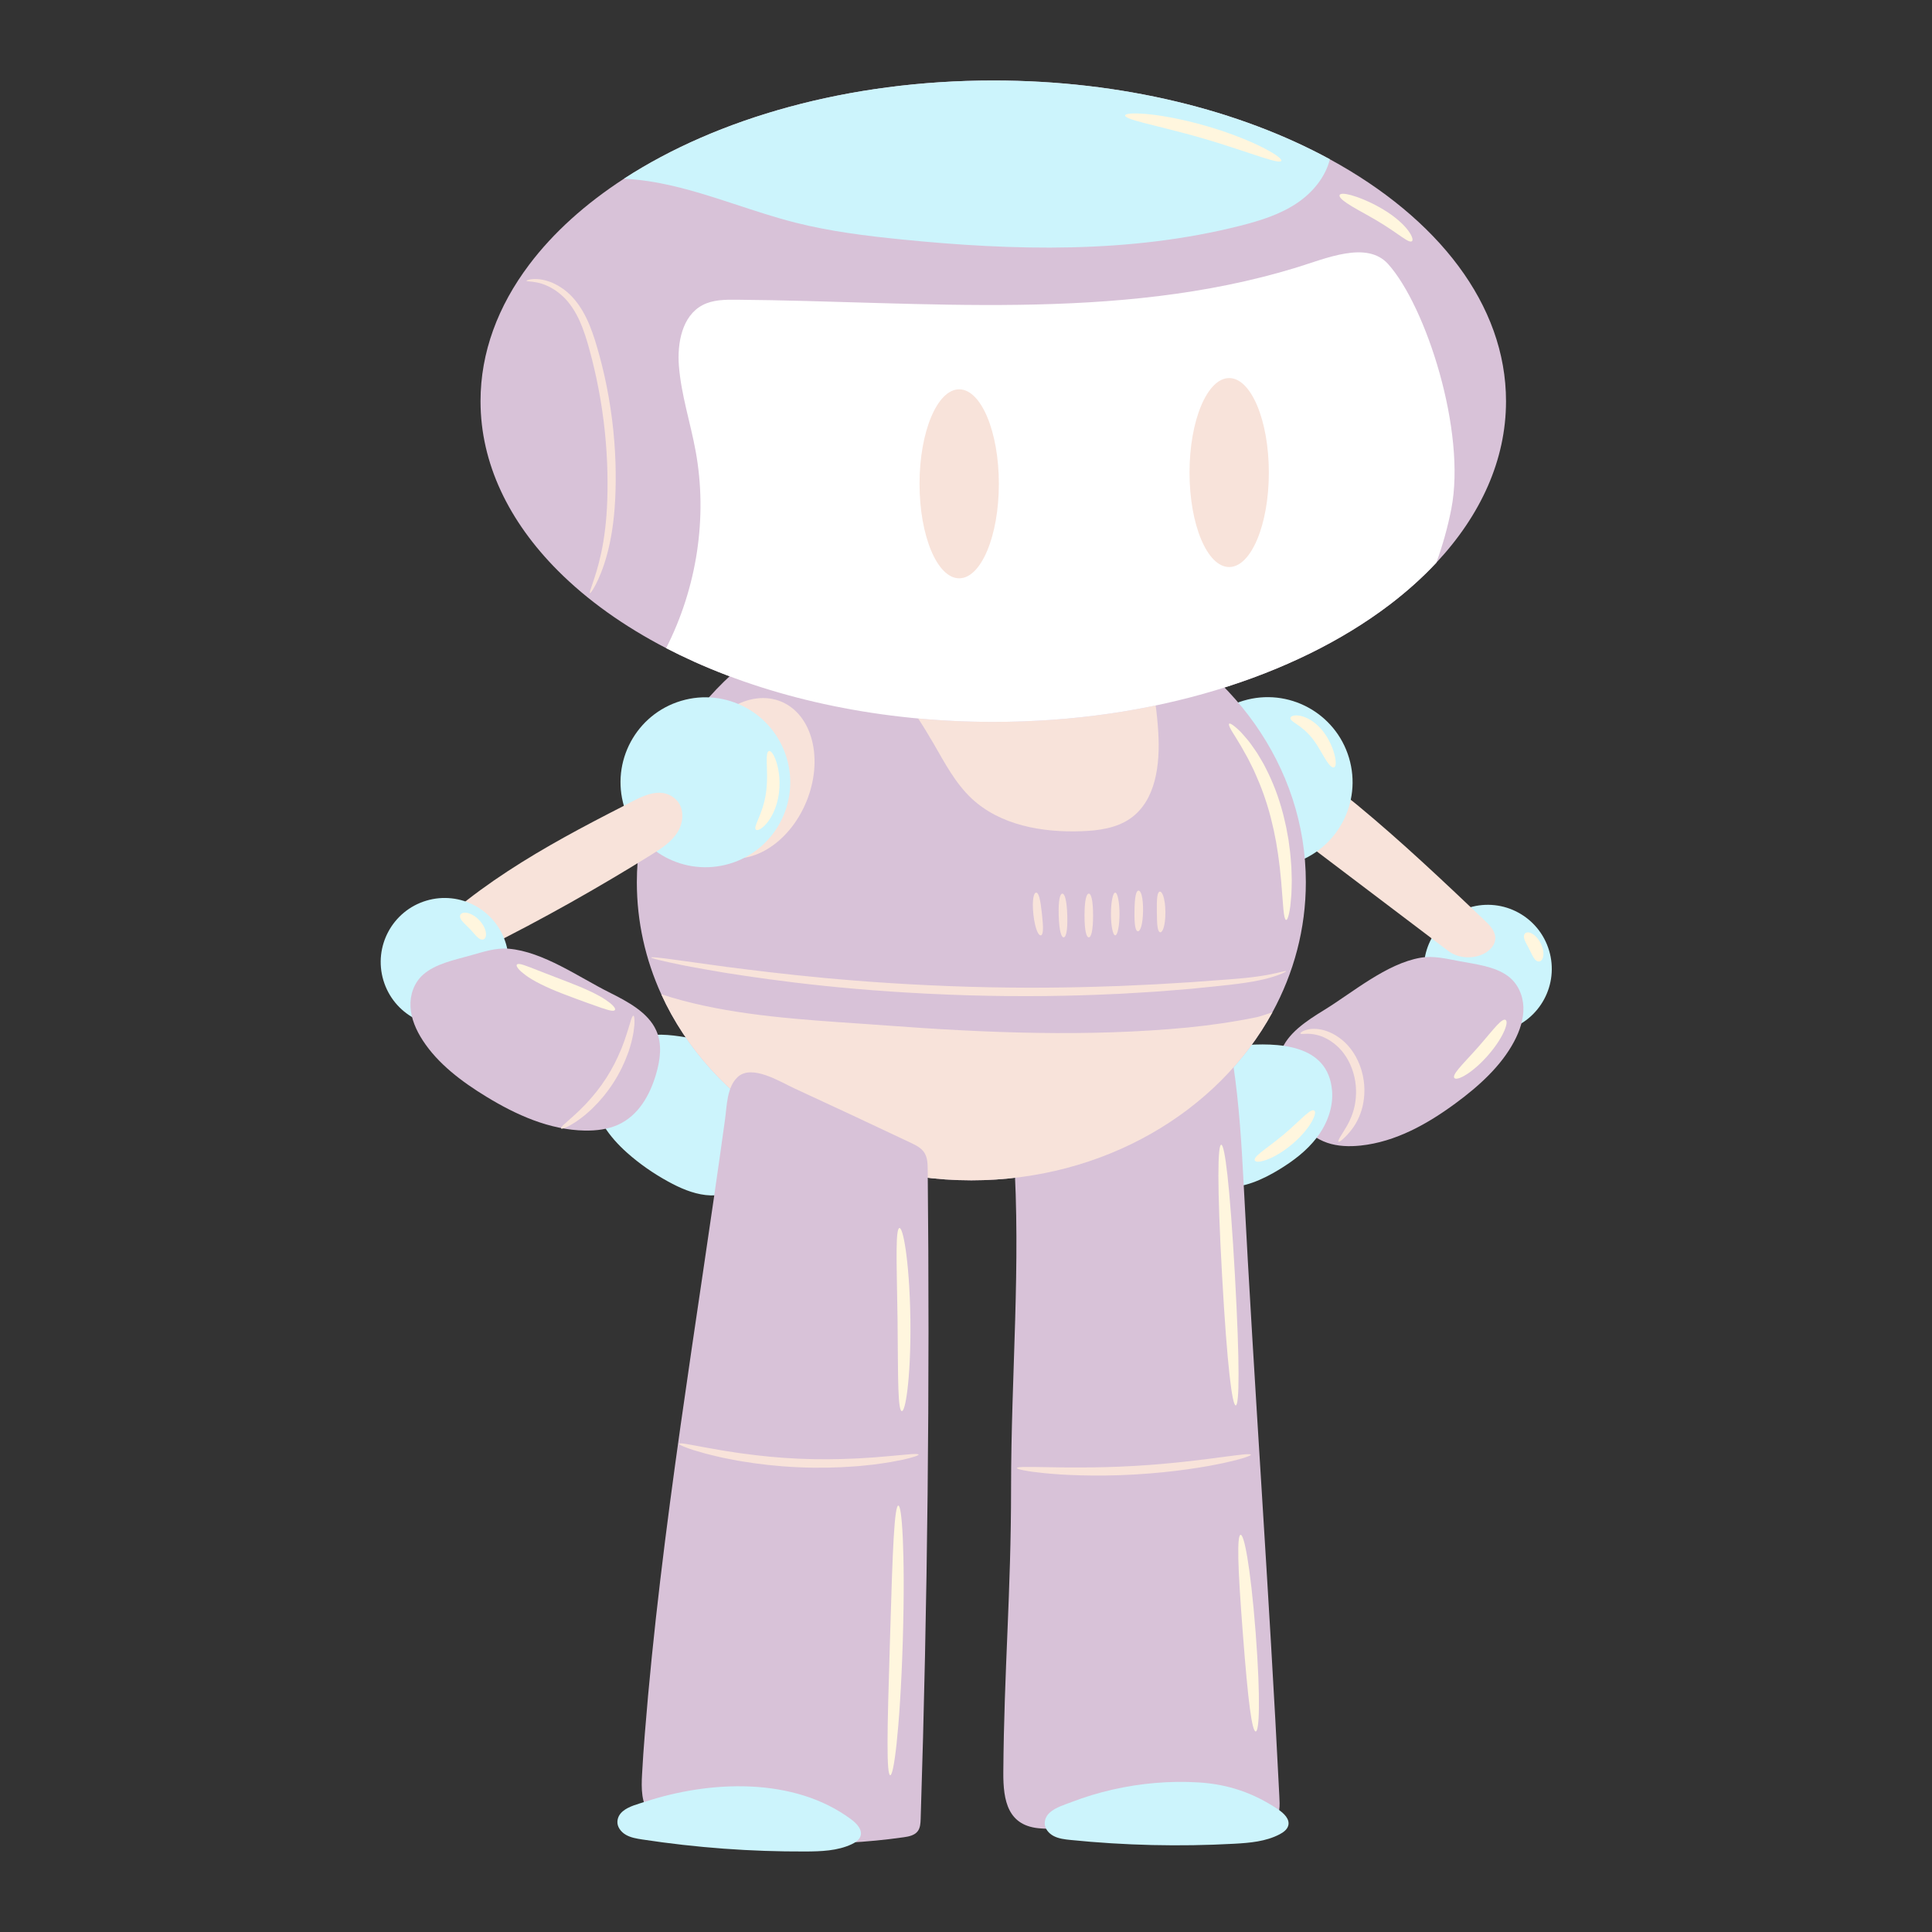 <?xml version="1.0" standalone="no"?>
<svg version="1.1" id="downloadSvg" xmlns="http://www.w3.org/2000/svg" xmlns:xlink="http://www.w3.org/1999/xlink" x="0px" y="0px" viewBox="0 0 1200 1200" enable-background="new 0 0 1200 1200" xml:space="preserve" height="512" width="512">
<rect x="0" y="0" width="1200" height="1200" fill="#333333" stroke="none"/>
<g>
	<path fill="#9FA190" d="M455.541,650.294c4.47,0.695,9.151,1.479,12.73,4.247c5.417,4.19,6.832,11.69,7.359,18.519&#10;&#9;&#9;c1.014,13.153,0.18,26.447-2.471,39.37c-1.785,8.701-4.694,17.722-11.404,23.541c-6.295,5.459-15.176,7.253-23.453,6.295&#10;&#9;&#9;c-8.277-0.958-16.065-4.406-23.368-8.417c-9.109-5.003-17.708-10.958-25.467-17.872c-10.788-9.613-20.362-22.188-20.862-36.629&#10;&#9;&#9;c-0.598-17.258,12.667-30.318,28.253-35.024C414.139,639.106,437.958,647.558,455.541,650.294z" style="fill: rgb(204, 244, 252);"/>
	
		<ellipse transform="matrix(0.958 -0.287 0.287 0.958 -133.824 290.213)" fill="#9FA190" cx="923.959" cy="602.022" rx="39.722" ry="39.775" style="fill: rgb(204, 244, 252);"/>
	<path fill="#31353E" d="M808.088,521.405c30.462,23.067,60.924,46.133,91.386,69.2c5.551,4.203,13.315,5.049,19.886,2.748&#10;&#9;&#9;c4.801-1.681,9.445-5.667,9.401-10.753c-0.038-4.39-3.455-7.918-6.64-10.94c-25.817-24.494-51.66-49.01-79.105-71.665&#10;&#9;&#9;c-7.877-6.502-16.922-13.197-27.115-12.553c-6.987,0.442-13.738,4.805-16.47,11.25S802.507,517.179,808.088,521.405z" style="fill: rgb(248, 227, 218);"/>
	<path fill="#E2DED0" d="M936.586,606.237c6.191,4.581,9.378,11.963,9.62,19.319c0.242,7.356-2.217,14.688-5.79,21.402&#10;&#9;&#9;c-8.111,15.238-21.76,27.57-36.269,38.267c-17.333,12.779-37.188,24.015-59.096,26.31c-6.989,0.732-14.197,0.507-20.688-1.723&#10;&#9;&#9;c-13.468-4.626-21.614-16.961-26.433-29.299c-3.358-8.597-5.572-18.113-2.505-26.981c4.019-11.623,15.97-19.397,27.142-26.255&#10;&#9;&#9;c17.554-10.775,38.531-28.73,59.719-32.402c8.103-1.404,16.27,0.656,24.086,2.115C916.433,598.868,928.435,600.206,936.586,606.237&#10;&#9;&#9;z" style="fill: rgb(216, 194, 216);"/>
	<path fill="#9FA190" d="M770.862,649.313c-8.577,0.697-18.26,3.005-22.34,10.581c-1.485,2.758-2.025,5.912-2.542,9.002&#10;&#9;&#9;c-3.248,19.381-6.404,39.844,0.547,58.226c1.173,3.103,2.741,6.243,5.474,8.124c2.375,1.634,5.353,2.119,8.233,2.239&#10;&#9;&#9;c12.14,0.504,23.804-4.699,34.188-11.007c8.874-5.391,17.32-11.781,23.587-20.06c6.267-8.279,10.218-18.639,9.356-28.986&#10;&#9;&#9;C824.923,648.122,793.339,647.488,770.862,649.313z" style="fill: rgb(204, 244, 252);"/>
	<path fill="#E2DED0" d="M629.62,715.699c4.617,70.271-1.622,137.631-1.622,208.539c0,65.376-4.366,112.842-4.816,176.623&#10;&#9;&#9;c-0.125,17.727,2.8,33.556,23.407,34.818c39.158,2.398,101.172,3.486,139.736-3.716c1.503-0.281,3.036-0.58,4.361-1.342&#10;&#9;&#9;c4.72-2.714,4.209-9.406,3.939-14.843c-6.227-125.646-15.62-254.228-22.143-379.899c-1.294-24.941-2.805-49.858-6.486-74.587&#10;&#9;&#9;c-0.652-4.378,0.576-4.722-2.244-8.134c-4.22-5.105-19.669,7.273-26.288,7.531c-35.066,1.366-69.733,11.939-99.593,30.375" style="fill: rgb(216, 194, 216);"/>
	
		<ellipse transform="matrix(0.958 -0.287 0.287 0.958 -106.297 246.149)" fill="#9FA190" cx="787.277" cy="486.002" rx="52.698" ry="52.769" style="fill: rgb(204, 244, 252);"/>
	<path fill="#E2DED0" d="M811.083,547.989c0,28.96-7.461,56.368-20.772,80.776c-33.668,61.771-104.753,104.349-186.994,104.349&#10;&#9;&#9;c-87.138,0-161.741-47.792-192.597-115.57c-9.783-21.472-15.169-44.953-15.169-69.555c0-69.674,43.203-130.362,107.042-161.951&#10;&#9;&#9;c29.832-14.76,64.174-23.169,100.724-23.169c33.792,0,65.704,7.186,93.904,19.942C764.783,413.366,811.083,475.859,811.083,547.989&#10;&#9;&#9;z" style="fill: rgb(216, 194, 216);"/>
	<path fill="#31353E" d="M702.128,508.326c-8.694,6.119-19.791,7.574-30.414,7.962c-24.397,0.889-50.545-3.706-68.327-20.438&#10;&#9;&#9;c-10.025-9.438-16.532-21.903-23.427-33.824c-13.214-22.835-28.836-44.856-49.904-60.742c-8.339-6.292-17.653-11.528-27.462-15.245&#10;&#9;&#9;c29.832-14.76,64.174-23.169,100.724-23.169c33.792,0,65.704,7.186,93.904,19.942c15.169,20.502,20.696,46.656,22.21,72.125&#10;&#9;&#9;C720.595,474.474,718.133,497.061,702.128,508.326z" style="fill: rgb(248, 227, 218);"/>
	<path fill="#E2DED0" d="M935.417,249.19c0,36.588-15.767,70.87-43.294,100.33c-8.657,9.276-18.482,18.073-29.348,26.315&#10;&#9;&#9;c-58.415,44.307-146.851,72.55-245.835,72.55c-69.27,0-133.374-13.834-185.637-37.326c-6.012-2.704-11.873-5.532-17.561-8.484&#10;&#9;&#9;c-26.288-13.634-49.01-29.865-67.169-48.061c-30.49-30.554-48.11-66.652-48.11-105.324c0-30.317,10.828-59.045,30.199-84.768&#10;&#9;&#9;c14.922-19.824,34.918-37.854,58.938-53.443C445.53,73.384,526.867,50,616.94,50c80.006,0,153.122,18.45,209.064,48.923&#10;&#9;&#9;C893.044,135.441,935.417,189.218,935.417,249.19z" style="fill: rgb(216, 194, 216);"/>
	<path fill="#50969B" d="M901.426,316.16c-2.225,11.334-5.344,22.501-9.303,33.361c-8.657,9.276-18.482,18.073-29.348,26.315&#10;&#9;&#9;c-58.415,44.307-146.851,72.55-245.835,72.55c-69.27,0-133.374-13.834-185.637-37.326c-6.012-2.704-11.873-5.532-17.561-8.484&#10;&#9;&#9;c19.048-37.428,25.911-81.132,18.315-122.487c-3.243-17.674-8.98-34.939-10.38-52.856c-1.12-14.27,2.031-31.061,14.695-37.724&#10;&#9;&#9;c6.34-3.34,13.828-3.41,20.993-3.351c116.496,0.905,235.907,14.135,347.351-19.829c18.929-5.775,44.199-17.049,57.451-2.338&#10;&#9;&#9;C885.729,190.161,910.864,268.006,901.426,316.16z" style="fill: rgb(255, 255, 255);"/>
	
		<ellipse transform="matrix(0.381 -0.925 0.925 0.381 -158.836 729.573)" fill="#31353E" cx="465.223" cy="483.361" rx="51.51" ry="38.188" style="fill: rgb(248, 227, 218);"/>
	
		<ellipse transform="matrix(0.958 -0.287 0.287 0.958 -120.963 146.001)" fill="#9FA190" cx="438.008" cy="486.002" rx="52.698" ry="52.769" style="fill: rgb(204, 244, 252);"/>
	<path fill="#31353E" d="M282.269,565.387c-5.637,4.671-11.335,9.868-13.687,16.8c-0.415,1.223-0.721,2.515-0.583,3.799&#10;&#9;&#9;c0.245,2.291,1.87,4.225,3.745,5.564c8.603,6.143,20.484,1.695,29.945-3.021c35.212-17.549,69.513-36.906,102.927-57.674&#10;&#9;&#9;c6.184-3.843,12.556-7.951,16.352-14.164c3.796-6.213,4.155-15.163-1.165-20.137c-9.928-9.28-22.93-0.828-32.439,4.023&#10;&#9;&#9;c-12.406,6.328-24.767,12.75-36.942,19.513C326.556,533.349,303.322,547.941,282.269,565.387z" style="fill: rgb(248, 227, 218);"/>
	
		<ellipse transform="matrix(0.958 -0.287 0.287 0.958 -159.765 104.245)" fill="#9FA190" cx="276.041" cy="597.606" rx="39.722" ry="39.775" style="fill: rgb(204, 244, 252);"/>
	<path fill="#E2DED0" d="M262.849,605.338c-5.766,5.105-8.294,12.739-7.89,20.087c0.403,7.349,3.495,14.438,7.643,20.812&#10;&#9;&#9;c9.414,14.469,24.091,25.558,39.481,34.943c18.386,11.212,39.149,20.665,61.174,21.033c7.026,0.117,14.187-0.739,20.458-3.528&#10;&#9;&#9;c13.011-5.788,20.046-18.789,23.765-31.501c2.592-8.858,3.964-18.531,0.132-27.096c-5.022-11.227-17.608-17.924-29.338-23.777&#10;&#9;&#9;c-18.431-9.196-40.9-25.245-62.328-27.047c-8.195-0.689-16.15,2.079-23.809,4.216C282.279,596.232,270.441,598.616,262.849,605.338&#10;&#9;&#9;z" style="fill: rgb(216, 194, 216);"/>
	<path fill="#31353E" d="M790.311,628.765c-33.668,61.771-104.753,104.349-186.994,104.349c-87.138,0-161.741-47.792-192.597-115.57&#10;&#9;&#9;c34.433,11.291,72.771,14.712,109.698,17.303c10.17,0.711,20.238,1.363,30.08,2.101c61.938,4.633,125.358,7.192,187.285,1.255&#10;&#9;&#9;c14.415-1.444,28.777-3.512,42.971-6.453C782.366,631.415,785.991,630.176,790.311,628.765z" style="fill: rgb(248, 227, 218);"/>
	<path fill="#E2DED0" d="M398.797,1102.001c-0.491,8.719-0.571,18.377,5.107,25.013c4.685,5.476,12.162,7.496,19.202,9.036&#10;&#9;&#9;c45.252,9.902,92.277,11.643,138.138,5.113c3.206-0.457,6.728-1.134,8.711-3.693c1.642-2.119,1.797-4.995,1.882-7.674&#10;&#9;&#9;c4.295-134.42,5.753-268.931,4.375-403.412c-0.037-3.619-0.14-7.459-2.116-10.491c-1.917-2.943-5.25-4.586-8.423-6.091&#10;&#9;&#9;c-23.987-11.373-48.035-22.617-72.144-33.73c-8.853-4.081-26.699-15.401-35.49-6.975c-6.559,6.292-6.541,17.664-7.688,25.999&#10;&#9;&#9;c-17.456,126.8-39.713,254.296-49.848,381.882C399.84,1085.31,399.231,1093.653,398.797,1102.001z" style="fill: rgb(216, 194, 216);"/>
	<path fill="#9FA190" d="M393.734,1121.331c-4.991,1.825-9.746,4.517-10.233,9.802c-0.317,3.45,2.114,6.697,5.194,8.479&#10;&#9;&#9;c3.08,1.782,6.723,2.386,10.275,2.927c33.484,5.105,67.403,7.601,101.318,7.455c9.74-0.042,19.825-0.378,28.605-4.459&#10;&#9;&#9;c2.377-1.105,4.79-2.672,5.586-5.092c1.318-4.008-2.333-7.824-5.78-10.395c-35.541-26.506-87.694-24.187-127.868-11&#10;&#9;&#9;C398.734,1119.736,396.205,1120.427,393.734,1121.331z" style="fill: rgb(204, 244, 252);"/>
	<path fill="#9FA190" d="M658.63,1121.914c-4.893,2.073-9.507,5.001-9.728,10.304c-0.144,3.462,2.447,6.582,5.613,8.207&#10;&#9;&#9;c3.166,1.625,6.834,2.045,10.409,2.408c33.698,3.418,67.7,4.208,101.565,2.36c9.726-0.531,19.781-1.372,28.345-5.889&#10;&#9;&#9;c2.318-1.223,4.65-2.908,5.324-5.366c1.116-4.069-2.723-7.698-6.294-10.092c-15.106-10.128-30.913-15.625-49.363-16.754&#10;&#9;&#9;c-17.824-1.09-35.848,0.478-53.258,4.421c-8.725,1.976-17.308,4.558-25.638,7.763&#10;&#9;&#9;C663.544,1120.07,661.053,1120.887,658.63,1121.914z" style="fill: rgb(204, 244, 252);"/>
	<path fill="#9FA190" d="M826.005,98.923c-2.726,10.989-10.564,20.486-20.001,26.94c-10.671,7.305-23.271,11.216-35.812,14.389&#10;&#9;&#9;c-68.376,17.302-140.156,15.525-210.33,8.463c-22.081-2.219-44.178-4.961-65.693-10.402c-26.008-6.572-50.933-17.028-77.075-23.034&#10;&#9;&#9;c-9.626-2.214-19.565-3.776-29.493-4.299C445.53,73.384,526.867,50,616.94,50C696.946,50,770.062,68.45,826.005,98.923z" style="fill: rgb(204, 244, 252);"/>
	<g>
		<path fill="#31353E" d="M366.415,368.418c-0.164-0.083-0.102-0.628,0.194-1.648c0.293-1.021,0.851-2.501,1.517-4.529&#10;&#9;&#9;&#9;c1.373-4.031,3.445-10.153,5.283-18.766c1.85-8.604,3.381-19.714,3.8-33.468c0.406-13.753,0.041-30.137-2.349-49.026&#10;&#9;&#9;&#9;c-2.399-18.886-6.145-34.846-9.944-48.061c-1.93-6.569-4.069-12.349-6.657-17.176c-2.574-4.837-5.515-8.722-8.605-11.623&#10;&#9;&#9;&#9;c-1.551-1.451-3.114-2.676-4.629-3.73c-1.544-1.001-3.008-1.888-4.432-2.539c-2.824-1.364-5.337-2.076-7.363-2.461&#10;&#9;&#9;&#9;c-2.03-0.384-3.579-0.506-4.616-0.597c-1.036-0.069-1.575-0.196-1.601-0.377c-0.026-0.181,0.462-0.411,1.519-0.691&#10;&#9;&#9;&#9;c1.057-0.257,2.701-0.477,4.939-0.39c2.233,0.088,5.066,0.557,8.283,1.78c1.623,0.582,3.298,1.423,5.069,2.412&#10;&#9;&#9;&#9;c1.739,1.039,3.539,2.281,5.333,3.788c3.592,3.022,7.023,7.186,9.959,12.291c2.963,5.108,5.372,11.168,7.487,17.884&#10;&#9;&#9;&#9;c4.136,13.403,8.088,29.588,10.533,48.822c2.433,19.233,2.654,35.9,1.969,49.902c-0.698,14.022-2.662,25.412-5.04,34.143&#10;&#9;&#9;&#9;c-2.366,8.746-5.047,14.844-7.036,18.699c-0.974,1.941-1.846,3.301-2.455,4.182C366.961,368.117,366.579,368.501,366.415,368.418z&#10;&#9;&#9;&#9;" style="fill: rgb(248, 227, 218);"/>
	</g>
	<g>
		<path fill="#31353E" d="M646.504,580.961c-0.716,0.138-1.572-0.722-2.422-2.805c-0.844-2.081-1.689-5.393-2.215-10.115&#10;&#9;&#9;&#9;c-0.514-4.723-0.41-8.139-0.039-10.354c0.376-2.219,1.025-3.244,1.753-3.265c0.739-0.021,1.42,0.961,2.002,3.083&#10;&#9;&#9;&#9;c0.588,2.123,1.072,5.383,1.569,9.955c0.51,4.57,0.747,7.858,0.635,10.058C647.681,579.714,647.23,580.82,646.504,580.961z" style="fill: rgb(248, 227, 218);"/>
	</g>
	<g>
		<path fill="#31353E" d="M660.662,582.2c-1.468,0.045-2.782-3.996-3.073-13.49c-0.29-9.494,0.775-13.608,2.242-13.653&#10;&#9;&#9;&#9;c1.467-0.045,2.782,3.996,3.072,13.49C663.194,578.041,662.129,582.155,660.662,582.2z" style="fill: rgb(248, 227, 218);"/>
	</g>
	<g>
		<path fill="#31353E" d="M676.272,582.205c-1.469,0-2.659-4.079-2.659-13.575s1.19-13.574,2.659-13.574&#10;&#9;&#9;&#9;c1.468,0,2.659,4.078,2.659,13.574S677.741,582.205,676.272,582.205z" style="fill: rgb(248, 227, 218);"/>
	</g>
	<g>
		<ellipse fill="#31353E" cx="692.688" cy="567.684" rx="2.659" ry="13.259" style="fill: rgb(248, 227, 218);"/>
	</g>
	<g>
		<path fill="#31353E" d="M706.746,578.43c-1.498-0.121-2.262-3.95-2.088-12.667c0.097-8.719,0.979-12.522,2.48-12.597&#10;&#9;&#9;&#9;c1.431-0.075,2.935,3.71,2.837,12.679C709.795,574.812,708.174,578.549,706.746,578.43z" style="fill: rgb(248, 227, 218);"/>
	</g>
	<g>
		<path fill="#31353E" d="M720.615,579.064c-0.737-0.077-1.284-1.086-1.608-3.138c-0.331-2.055-0.431-5.15-0.466-9.471&#10;&#9;&#9;&#9;c-0.052-4.32-0.013-7.417,0.277-9.478c0.282-2.058,0.809-3.078,1.544-3.17c0.721-0.09,1.516,0.774,2.198,2.81&#10;&#9;&#9;&#9;c0.674,2.033,1.244,5.251,1.298,9.785c0.036,4.534-0.468,7.762-1.102,9.808C722.115,578.26,721.338,579.139,720.615,579.064z" style="fill: rgb(248, 227, 218);"/>
	</g>
	<g>
		<path fill="#31353E" d="M776.929,903.537c0.076,0.359-1.197,0.972-3.94,1.85c-1.372,0.434-3.109,0.952-5.234,1.505&#10;&#9;&#9;&#9;c-2.129,0.531-4.643,1.122-7.556,1.773c-2.916,0.629-6.241,1.256-9.976,1.962c-1.875,0.31-3.852,0.637-5.933,0.982&#10;&#9;&#9;&#9;c-2.081,0.353-4.273,0.677-6.576,0.984c-9.2,1.301-20.159,2.509-32.988,3.241c-12.829,0.733-23.855,0.778-33.143,0.532&#10;&#9;&#9;&#9;c-2.323-0.043-4.537-0.116-6.645-0.23c-2.107-0.106-4.109-0.206-6.006-0.301c-3.791-0.277-7.167-0.522-10.135-0.815&#10;&#9;&#9;&#9;c-2.967-0.316-5.532-0.617-7.708-0.902c-2.175-0.307-3.959-0.624-5.372-0.9c-2.825-0.56-4.159-1.024-4.125-1.389&#10;&#9;&#9;&#9;c0.035-0.365,1.434-0.597,4.301-0.673c1.434-0.042,3.234-0.027,5.416-0.003c2.184,0.002,4.748,0.039,7.706,0.113&#10;&#9;&#9;&#9;c2.958,0.048,6.313,0.102,10.08,0.163c1.883,0.01,3.868,0.021,5.958,0.033c2.089,0.032,4.283,0.029,6.584,0.005&#10;&#9;&#9;&#9;c9.198-0.024,20.098-0.217,32.786-0.942c12.688-0.724,23.539-1.771,32.68-2.793c2.288-0.238,4.468-0.484,6.54-0.754&#10;&#9;&#9;&#9;c2.075-0.249,4.047-0.486,5.916-0.71c3.736-0.489,7.063-0.924,9.997-1.308c2.93-0.41,5.474-0.739,7.643-0.989&#10;&#9;&#9;&#9;c2.165-0.272,3.951-0.492,5.381-0.613C775.436,903.107,776.853,903.178,776.929,903.537z" style="fill: rgb(248, 227, 218);"/>
	</g>
	<g>
		<path fill="#31353E" d="M570.546,903.468c0.068,0.36-1.26,0.944-4.111,1.757c-1.427,0.4-3.23,0.886-5.439,1.379&#10;&#9;&#9;&#9;c-2.214,0.458-4.826,0.963-7.853,1.515c-3.031,0.516-6.489,0.981-10.372,1.522c-1.949,0.205-4.004,0.422-6.167,0.65&#10;&#9;&#9;&#9;c-1.083,0.108-2.193,0.219-3.33,0.333c-1.14,0.08-2.307,0.162-3.502,0.246c-9.557,0.703-20.936,1.058-34.18,0.458&#10;&#9;&#9;&#9;c-13.244-0.598-24.545-1.978-33.999-3.541c-1.183-0.191-2.338-0.378-3.466-0.561c-1.122-0.216-2.218-0.426-3.287-0.632&#10;&#9;&#9;&#9;c-2.134-0.422-4.161-0.824-6.083-1.204c-3.818-0.889-7.22-1.664-10.192-2.451c-2.965-0.823-5.521-1.561-7.685-2.217&#10;&#9;&#9;&#9;c-2.155-0.69-3.907-1.337-5.292-1.864c-2.766-1.068-4.036-1.769-3.936-2.122c0.1-0.353,1.559-0.326,4.471,0.122&#10;&#9;&#9;&#9;c1.458,0.217,3.273,0.568,5.477,0.978c2.212,0.377,4.803,0.852,7.785,1.432c2.992,0.525,6.385,1.121,10.196,1.789&#10;&#9;&#9;&#9;c1.911,0.293,3.926,0.602,6.047,0.927c1.06,0.165,2.146,0.334,3.259,0.508c1.116,0.145,2.26,0.295,3.431,0.447&#10;&#9;&#9;&#9;c9.354,1.276,20.484,2.486,33.515,3.075c13.031,0.59,24.225,0.389,33.655-0.038c1.18-0.047,2.332-0.092,3.458-0.136&#10;&#9;&#9;&#9;c1.124-0.072,2.22-0.143,3.291-0.212c2.142-0.132,4.176-0.258,6.106-0.377c3.855-0.322,7.289-0.609,10.316-0.862&#10;&#9;&#9;&#9;c3.023-0.309,5.646-0.549,7.883-0.724c2.232-0.21,4.071-0.396,5.542-0.48C569.023,903.003,570.478,903.107,570.546,903.468z" style="fill: rgb(248, 227, 218);"/>
	</g>
	<ellipse fill="#84C5C1" cx="595.776" cy="300.509" rx="24.634" ry="58.688" style="fill: rgb(248, 227, 218);"/>
	<ellipse fill="#84C5C1" cx="763.468" cy="293.511" rx="24.634" ry="58.688" style="fill: rgb(248, 227, 218);"/>
	<g>
		<path fill="#31353E" d="M798.805,603.226c0.116,0.281-3.206,2.152-10.768,4.254c-3.779,1.026-8.615,2.056-14.52,2.93&#10;&#9;&#9;&#9;c-2.952,0.443-6.168,0.853-9.644,1.261c-3.478,0.369-7.221,0.766-11.233,1.192c-4.015,0.405-8.301,0.836-12.861,1.296&#10;&#9;&#9;&#9;c-4.568,0.371-9.412,0.766-14.535,1.182c-2.563,0.199-5.196,0.405-7.899,0.615c-2.707,0.165-5.484,0.334-8.333,0.507&#10;&#9;&#9;&#9;c-2.849,0.171-5.769,0.346-8.762,0.525c-1.496,0.088-3.011,0.178-4.543,0.269c-1.534,0.064-3.085,0.129-4.655,0.194&#10;&#9;&#9;&#9;c-25.109,1.184-54.92,1.776-89.658,0.758c-69.498-2.107-118.843-8.911-150.699-13.94c-7.965-1.301-14.835-2.572-20.678-3.619&#10;&#9;&#9;&#9;c-2.923-0.514-5.577-1.053-7.975-1.557c-2.397-0.509-4.542-0.964-6.442-1.367c-7.587-1.656-11.191-2.644-11.123-3.004&#10;&#9;&#9;&#9;c0.067-0.361,3.797-0.061,11.481,0.966c7.674,1.058,19.334,2.664,35.284,4.862c31.908,4.064,81.099,10.246,150.304,12.345&#10;&#9;&#9;&#9;c34.594,1.014,64.281,0.573,89.305-0.338c1.565-0.048,3.111-0.095,4.64-0.141c1.528-0.072,3.037-0.143,4.529-0.214&#10;&#9;&#9;&#9;c2.983-0.138,5.895-0.273,8.735-0.405c2.841-0.129,5.611-0.255,8.31-0.378c2.697-0.163,5.324-0.321,7.881-0.475&#10;&#9;&#9;&#9;c5.115-0.308,9.949-0.599,14.51-0.873c4.556-0.337,8.838-0.653,12.85-0.95c4.014-0.29,7.757-0.561,11.236-0.813&#10;&#9;&#9;&#9;c3.474-0.275,6.674-0.547,9.605-0.844c5.864-0.584,10.65-1.299,14.428-1.998C795.121,604.02,798.658,602.823,798.805,603.226z" style="fill: rgb(248, 227, 218);"/>
	</g>
	<g>
		<path fill="#31353E" d="M831.358,709.156c-0.284-0.235,0.025-1.144,0.954-2.772c0.912-1.634,2.504-3.961,4.361-7.189&#10;&#9;&#9;&#9;c1.82-3.227,3.757-7.45,4.865-13.013c1.006-5.53,1.233-12.423-0.979-19.913c-1.113-3.726-2.657-7.015-4.441-9.82&#10;&#9;&#9;&#9;c-0.472-0.683-0.935-1.352-1.389-2.008c-0.445-0.666-0.966-1.226-1.426-1.83c-0.511-0.558-0.997-1.119-1.506-1.638&#10;&#9;&#9;&#9;c-0.531-0.495-1.011-1.025-1.546-1.469c-4.174-3.706-8.403-5.679-11.823-6.574c-3.442-0.922-6.109-0.892-7.875-0.793&#10;&#9;&#9;&#9;c-0.903-0.015-1.557,0.114-2.04,0.062c-0.476-0.027-0.753-0.125-0.82-0.296c-0.066-0.171,0.081-0.407,0.469-0.716&#10;&#9;&#9;&#9;c0.395-0.284,1.002-0.751,1.936-1.069c1.815-0.762,4.904-1.448,9.058-0.877c4.129,0.544,9.252,2.462,14.269,6.531&#10;&#9;&#9;&#9;c5.047,4.037,9.697,10.52,12.23,18.983c2.509,8.501,2.088,16.295,0.671,22.462c-1.512,6.191-4.124,10.837-6.512,14.043&#10;&#9;&#9;&#9;c-2.419,3.2-4.487,5.187-5.904,6.438C832.48,708.935,831.639,709.389,831.358,709.156z" style="fill: rgb(248, 227, 218);"/>
	</g>
	<g>
		<path fill="#31353E" d="M348.48,700.907c-0.192-0.313,0.301-1.054,1.518-2.231c0.604-0.595,1.408-1.272,2.365-2.109&#10;&#9;&#9;&#9;c0.935-0.87,2.049-1.862,3.351-2.976c1.277-1.147,2.671-2.506,4.281-3.965c0.765-0.774,1.571-1.59,2.42-2.449&#10;&#9;&#9;&#9;c0.425-0.427,0.862-0.864,1.308-1.313c0.425-0.47,0.859-0.951,1.304-1.444c3.597-3.893,7.618-8.748,11.574-14.913&#10;&#9;&#9;&#9;c3.957-6.164,6.697-11.842,8.738-16.733c0.262-0.61,0.519-1.205,0.769-1.787c0.222-0.593,0.438-1.171,0.648-1.736&#10;&#9;&#9;&#9;c0.428-1.129,0.834-2.203,1.219-3.22c0.655-2.072,1.31-3.905,1.821-5.543c0.471-1.648,0.908-3.074,1.31-4.286&#10;&#9;&#9;&#9;c0.362-1.219,0.643-2.232,0.932-3.029c0.564-1.597,1.032-2.353,1.396-2.309c0.364,0.044,0.591,0.885,0.651,2.614&#10;&#9;&#9;&#9;c0.022,0.863,0.035,1.953-0.056,3.265c-0.131,1.304-0.321,2.837-0.575,4.609c-0.293,1.762-0.76,3.736-1.262,5.963&#10;&#9;&#9;&#9;c-0.322,1.094-0.66,2.247-1.017,3.461c-0.185,0.606-0.375,1.227-0.569,1.864c-0.23,0.624-0.465,1.264-0.705,1.918&#10;&#9;&#9;&#9;c-1.891,5.246-4.65,11.316-8.826,17.821c-4.175,6.506-8.544,11.543-12.526,15.446c-0.495,0.492-0.978,0.971-1.45,1.44&#10;&#9;&#9;&#9;c-0.498,0.442-0.984,0.873-1.457,1.294c-0.955,0.83-1.862,1.619-2.723,2.367c-1.815,1.384-3.415,2.63-4.895,3.631&#10;&#9;&#9;&#9;c-1.505,0.968-2.821,1.78-3.952,2.442c-1.154,0.63-2.151,1.072-2.945,1.411C349.531,701.076,348.672,701.22,348.48,700.907z" style="fill: rgb(248, 227, 218);"/>
	</g>
	<g>
		<path fill="#FFF6DE" d="M795.855,99.903c-0.231,0.5-1.319,0.585-3.314,0.209c-0.999-0.186-2.22-0.498-3.683-0.91&#10;&#9;&#9;&#9;c-1.47-0.399-3.175-0.914-5.123-1.552c-1.954-0.624-4.168-1.33-6.627-2.178c-2.485-0.782-5.198-1.756-8.225-2.719&#10;&#9;&#9;&#9;c-6.028-1.994-13.177-4.314-21.593-6.761c-8.415-2.447-15.694-4.322-21.852-5.87c-3.071-0.811-5.883-1.443-8.4-2.114&#10;&#9;&#9;&#9;c-2.53-0.603-4.778-1.193-6.762-1.715c-1.986-0.505-3.702-0.985-5.156-1.437c-1.457-0.436-2.654-0.827-3.597-1.206&#10;&#9;&#9;&#9;c-1.886-0.753-2.758-1.408-2.686-1.953c0.073-0.546,1.085-0.93,3.124-1.12c1.019-0.092,2.296-0.148,3.837-0.127&#10;&#9;&#9;&#9;c1.539,0.035,3.344,0.129,5.425,0.284c2.078,0.171,4.426,0.448,7.06,0.779c2.622,0.4,5.542,0.802,8.725,1.43&#10;&#9;&#9;&#9;c6.379,1.184,13.891,2.885,22.507,5.39c8.617,2.505,15.87,5.096,21.889,7.517c3.023,1.176,5.705,2.403,8.132,3.471&#10;&#9;&#9;&#9;c2.402,1.133,4.532,2.158,6.378,3.128c1.84,0.984,3.414,1.873,4.732,2.668c1.312,0.809,2.361,1.541,3.171,2.165&#10;&#9;&#9;&#9;C795.437,98.536,796.085,99.403,795.855,99.903z"/>
	</g>
	<g>
		<path fill="#FFF6DE" d="M876.995,149.791c-0.421,0.355-1.157,0.318-2.197-0.129c-0.523-0.22-1.107-0.557-1.792-0.975&#10;&#9;&#9;&#9;c-0.701-0.404-1.483-0.91-2.344-1.522c-0.881-0.594-1.878-1.262-2.952-2.046c-1.13-0.728-2.297-1.617-3.674-2.498&#10;&#9;&#9;&#9;c-2.695-1.821-5.935-3.914-9.864-6.208c-3.926-2.296-7.393-4.173-10.314-5.819c-2.917-1.649-5.297-3.053-7.124-4.281&#10;&#9;&#9;&#9;c-3.663-2.446-5.119-4.168-4.668-5.178c0.447-1.001,2.695-1.11,6.996,0.041c2.15,0.582,4.818,1.476,8.015,2.812&#10;&#9;&#9;&#9;c3.195,1.331,6.932,3.091,11.125,5.542c4.193,2.448,7.612,4.93,10.305,7.259c1.37,1.13,2.502,2.31,3.534,3.333&#10;&#9;&#9;&#9;c0.986,1.086,1.841,2.068,2.537,2.985c0.679,0.938,1.229,1.774,1.661,2.51c0.416,0.752,0.692,1.424,0.877,1.981&#10;&#9;&#9;&#9;C877.48,148.72,877.416,149.436,876.995,149.791z"/>
	</g>
	<g>
		<path fill="#FFF6DE" d="M469.488,515.322c-0.839-0.788-0.123-2.752,1.419-6.382c0.768-1.821,1.71-4.095,2.638-6.947&#10;&#9;&#9;&#9;c0.913-2.853,1.828-6.295,2.355-10.416c0.527-4.136,0.558-7.765,0.528-10.855c-0.081-3.137-0.146-5.694-0.198-7.712&#10;&#9;&#9;&#9;c-0.078-4.113,0.294-6.228,1.38-6.52c1.038-0.282,2.601,1.314,4.157,5.449c0.768,2.067,1.512,4.778,1.988,8.211&#10;&#9;&#9;&#9;c0.461,3.426,0.673,7.596,0.057,12.442c-0.621,4.859-1.946,8.91-3.442,12.13c-1.512,3.224-3.201,5.622-4.744,7.309&#10;&#9;&#9;&#9;C472.503,515.408,470.238,516.045,469.488,515.322z"/>
	</g>
	<g>
		<path fill="#FFF6DE" d="M828.596,476.59c-1.031,0.404-2.531-0.778-4.482-3.71c-0.979-1.46-2.074-3.349-3.376-5.596&#10;&#9;&#9;&#9;c-1.312-2.239-2.816-4.849-4.831-7.578c-1.993-2.695-4.013-4.714-5.795-6.289c-1.797-1.563-3.375-2.692-4.674-3.572&#10;&#9;&#9;&#9;c-2.589-1.753-4.065-2.747-3.93-3.894c0.068-0.546,0.534-1.005,1.518-1.33c0.97-0.28,2.478-0.422,4.446-0.036&#10;&#9;&#9;&#9;c1.969,0.364,4.393,1.255,6.997,2.914c2.588,1.666,5.356,4.092,7.848,7.461c2.462,3.34,3.975,6.48,5.043,9.135&#10;&#9;&#9;&#9;c1.056,2.668,1.653,4.891,1.985,6.675C829.994,474.338,829.615,476.191,828.596,476.59z"/>
	</g>
	<g>
		<path fill="#FFF6DE" d="M955.843,597.194c-1.122,0.028-2.091-0.677-2.994-1.971c-0.461-0.649-0.894-1.453-1.386-2.412&#10;&#9;&#9;&#9;c-0.48-0.962-0.998-2.087-1.656-3.372c-0.657-1.286-1.267-2.364-1.766-3.316c-0.49-0.96-0.888-1.782-1.145-2.536&#10;&#9;&#9;&#9;c-0.521-1.489-0.525-2.687,0.154-3.581c0.648-0.858,1.91-1.232,3.746-0.494c0.904,0.376,1.952,1.025,3.013,2.056&#10;&#9;&#9;&#9;c1.069,1.021,2.168,2.417,3.099,4.239c0.932,1.821,1.421,3.529,1.624,4.993c0.215,1.464,0.128,2.693-0.096,3.646&#10;&#9;&#9;&#9;C957.96,596.366,956.918,597.17,955.843,597.194z"/>
	</g>
	<g>
		<path fill="#FFF6DE" d="M903.317,669.539c-0.679-0.898,0.198-2.74,2.686-5.749c0.621-0.755,1.332-1.596,2.161-2.497&#10;&#9;&#9;&#9;c0.8-0.934,1.742-1.904,2.735-3.014c2.019-2.187,4.417-4.752,7.125-7.823c2.708-3.071,4.954-5.77,6.871-8.046&#10;&#9;&#9;&#9;c0.978-1.125,1.823-2.18,2.65-3.09c0.791-0.936,1.537-1.746,2.208-2.456c2.675-2.845,4.393-3.945,5.369-3.384&#10;&#9;&#9;&#9;c0.933,0.536,0.937,2.648-0.624,6.433c-0.393,0.944-0.898,1.982-1.49,3.135c-0.629,1.128-1.318,2.392-2.188,3.711&#10;&#9;&#9;&#9;c-1.701,2.663-3.922,5.694-6.814,8.972c-2.891,3.278-5.62,5.861-8.051,7.881c-1.2,1.028-2.367,1.87-3.408,2.634&#10;&#9;&#9;&#9;c-1.071,0.732-2.037,1.362-2.925,1.869C906.062,670.138,903.965,670.398,903.317,669.539z"/>
	</g>
	<g>
		<path fill="#FFF6DE" d="M798.862,571.407c-0.55-0.032-1.023-1.284-1.394-3.832c-0.192-1.274-0.332-2.872-0.492-4.805&#10;&#9;&#9;&#9;c-0.198-1.934-0.38-4.202-0.54-6.816c-0.191-2.613-0.485-5.568-0.706-8.882c-0.17-1.652-0.35-3.394-0.539-5.228&#10;&#9;&#9;&#9;c-0.088-0.916-0.179-1.855-0.272-2.818c-0.125-0.958-0.253-1.939-0.384-2.943c-0.281-2.004-0.479-4.114-0.838-6.295&#10;&#9;&#9;&#9;c-0.35-2.18-0.715-4.454-1.096-6.823c-0.466-2.35-0.952-4.794-1.457-7.334c-0.562-2.525-1.227-5.124-1.858-7.834&#10;&#9;&#9;&#9;c-2.783-10.775-6.181-19.69-9.48-26.995c-0.405-0.918-0.801-1.816-1.187-2.692c-0.389-0.875-0.847-1.688-1.249-2.506&#10;&#9;&#9;&#9;c-0.817-1.631-1.593-3.181-2.329-4.651c-0.807-1.432-1.569-2.786-2.288-4.063c-0.733-1.27-1.346-2.52-2.039-3.612&#10;&#9;&#9;&#9;c-1.378-2.188-2.541-4.117-3.501-5.79c-1.012-1.632-1.889-2.954-2.504-4.079c-1.252-2.231-1.649-3.518-1.24-3.887&#10;&#9;&#9;&#9;c0.409-0.369,1.586,0.216,3.611,1.882c1.001,0.843,2.262,1.917,3.654,3.346c1.338,1.47,2.878,3.241,4.623,5.326&#10;&#9;&#9;&#9;c0.877,1.04,1.668,2.249,2.579,3.494c0.887,1.26,1.849,2.587,2.806,4.029c0.889,1.484,1.826,3.049,2.812,4.697&#10;&#9;&#9;&#9;c0.479,0.833,1.014,1.666,1.477,2.561c0.456,0.9,0.923,1.821,1.401,2.763c3.854,7.526,7.657,16.875,10.573,28.167&#10;&#9;&#9;&#9;c0.663,2.835,1.345,5.562,1.904,8.208c0.484,2.658,0.95,5.216,1.398,7.675c0.327,2.474,0.641,4.85,0.942,7.127&#10;&#9;&#9;&#9;c0.293,2.277,0.411,4.471,0.599,6.56c0.08,1.045,0.158,2.066,0.235,3.063c0.035,0.999,0.07,1.974,0.103,2.925&#10;&#9;&#9;&#9;c0.053,1.901,0.103,3.706,0.15,5.418c-0.06,3.426-0.092,6.472-0.261,9.151c-0.2,2.68-0.415,4.992-0.641,6.953&#10;&#9;&#9;&#9;c-0.264,1.96-0.579,3.566-0.864,4.836C799.986,570.248,799.411,571.439,798.862,571.407z"/>
	</g>
	<g>
		<path fill="#FFF6DE" d="M381.967,627.299c-0.279,0.475-1.095,0.62-2.459,0.405c-0.684-0.105-1.496-0.314-2.463-0.592&#10;&#9;&#9;&#9;c-0.979-0.261-2.1-0.611-3.368-1.057c-5.102-1.768-12.818-4.494-23.831-8.698c-11.025-4.216-18.784-8.239-23.332-11.6&#10;&#9;&#9;&#9;c-1.136-0.851-2.092-1.62-2.878-2.31c-0.775-0.711-1.365-1.367-1.807-1.919c-0.879-1.115-1.125-1.888-0.821-2.347&#10;&#9;&#9;&#9;c0.304-0.459,1.128-0.562,2.476-0.28c0.677,0.137,1.474,0.388,2.424,0.708c0.963,0.302,2.065,0.699,3.306,1.196&#10;&#9;&#9;&#9;c5.006,1.957,12.575,4.926,23.516,9.115c10.959,4.182,18.783,7.912,23.443,11.077c1.166,0.797,2.15,1.522,2.962,2.175&#10;&#9;&#9;&#9;c0.804,0.672,1.426,1.293,1.893,1.824C381.96,626.063,382.246,626.824,381.967,627.299z"/>
	</g>
	<g>
		<path fill="#FFF6DE" d="M300.121,583.519c-1.084,0.306-2.206-0.194-3.454-1.316c-0.314-0.281-0.653-0.596-0.977-0.963&#10;&#9;&#9;&#9;c-0.367-0.347-0.688-0.764-1.092-1.188c-0.764-0.87-1.628-1.894-2.703-3.027c-1.074-1.133-2.05-2.051-2.879-2.86&#10;&#9;&#9;&#9;c-0.402-0.426-0.801-0.768-1.128-1.153c-0.349-0.343-0.646-0.698-0.91-1.027c-1.053-1.306-1.493-2.453-1.13-3.519&#10;&#9;&#9;&#9;c0.18-0.521,0.54-0.944,1.132-1.23c0.596-0.297,1.409-0.422,2.461-0.325c0.523,0.053,1.094,0.183,1.73,0.36&#10;&#9;&#9;&#9;c0.611,0.217,1.309,0.453,2.005,0.837c1.419,0.725,2.988,1.828,4.506,3.43c1.518,1.602,2.537,3.227,3.185,4.682&#10;&#9;&#9;&#9;c0.346,0.716,0.545,1.426,0.729,2.047c0.143,0.645,0.241,1.222,0.267,1.747c0.041,1.056-0.127,1.861-0.456,2.44&#10;&#9;&#9;&#9;C301.093,583.03,300.65,583.368,300.121,583.519z"/>
	</g>
	<g>
		<path fill="#FFF6DE" d="M560.138,876.455c-1.12-0.068-1.808-4.389-2.128-13.628c-0.171-4.621-0.242-10.471-0.309-17.642&#10;&#9;&#9;&#9;c-0.061-7.167-0.132-15.659-0.216-25.563c-0.172-9.904-0.319-18.394-0.444-25.56c-0.119-7.17-0.198-13.02-0.147-17.643&#10;&#9;&#9;&#9;c0.081-9.245,0.658-13.582,1.776-13.679c1.076-0.094,2.487,4.079,3.851,13.294c0.671,4.607,1.337,10.474,1.862,17.693&#10;&#9;&#9;&#9;c0.535,7.218,0.949,15.789,1.078,25.793c0.129,10.004-0.062,18.583-0.411,25.812c-0.338,7.231-0.852,13.112-1.404,17.735&#10;&#9;&#9;&#9;C562.52,872.313,561.217,876.521,560.138,876.455z"/>
	</g>
	<g>
		<path fill="#FFF6DE" d="M552.939,1102.631c-1.113-0.069-1.689-6.409-1.672-20.036c0.004-13.629,0.615-34.542,1.509-63.797&#10;&#9;&#9;&#9;c0.862-29.256,1.505-50.168,2.318-63.772c0.799-13.603,1.755-19.898,2.87-19.9c1.088-0.002,2.126,6.293,2.77,19.934&#10;&#9;&#9;&#9;c0.63,13.64,0.879,34.632,0.015,63.977c-0.896,29.344-2.403,50.284-3.849,63.861&#10;&#9;&#9;&#9;C555.439,1096.478,554.025,1102.698,552.939,1102.631z"/>
	</g>
	<g>
		<path fill="#FFF6DE" d="M779.956,1075.441c-1.107,0.061-2.337-4.479-3.651-14.366c-1.32-9.887-2.718-25.12-4.35-46.452&#10;&#9;&#9;&#9;c-1.649-21.332-2.598-36.599-2.805-46.571c-0.214-9.971,0.308-14.646,1.41-14.755c1.089-0.108,2.552,4.372,4.205,14.228&#10;&#9;&#9;&#9;c1.646,9.856,3.488,25.092,5.142,46.487c1.637,21.396,2.146,36.734,2.027,46.726&#10;&#9;&#9;&#9;C781.809,1070.731,781.049,1075.382,779.956,1075.441z"/>
	</g>
	<g>
		<path fill="#FFF6DE" d="M767.549,872.939c-2.199,0.123-5.339-24.103-8.498-80.741c-3.159-56.639-2.734-81.063-0.534-81.185&#10;&#9;&#9;&#9;c2.199-0.123,5.339,24.102,8.498,80.741C770.174,848.393,769.748,872.817,767.549,872.939z"/>
	</g>
	<g>
		<path fill="#FFF6DE" d="M779.381,720.772c-0.23-0.5-0.038-1.175,0.599-2.011c0.317-0.421,0.751-0.872,1.29-1.38&#10;&#9;&#9;&#9;c0.534-0.52,1.18-1.082,1.945-1.686c0.758-0.616,1.615-1.306,2.601-2.026c0.956-0.772,2.065-1.538,3.233-2.458&#10;&#9;&#9;&#9;c2.369-1.785,5.156-3.903,8.28-6.527c3.124-2.623,5.692-5.001,7.861-7.025c1.108-0.991,2.054-1.951,2.98-2.758&#10;&#9;&#9;&#9;c0.88-0.846,1.708-1.571,2.446-2.211c0.727-0.648,1.393-1.187,1.997-1.623c0.594-0.444,1.113-0.792,1.583-1.032&#10;&#9;&#9;&#9;c0.934-0.482,1.632-0.555,2.085-0.241c0.452,0.314,0.616,0.984,0.438,2.05c-0.091,0.531-0.259,1.167-0.534,1.894&#10;&#9;&#9;&#9;c-0.286,0.718-0.667,1.537-1.149,2.457c-0.493,0.912-1.117,1.903-1.839,3.005c-0.767,1.063-1.601,2.268-2.646,3.487&#10;&#9;&#9;&#9;c-2.042,2.48-4.686,5.247-8.093,8.106c-3.406,2.86-6.589,4.986-9.385,6.568c-1.381,0.818-2.713,1.43-3.892,2.002&#10;&#9;&#9;&#9;c-1.211,0.521-2.295,0.964-3.278,1.291c-0.991,0.316-1.862,0.55-2.619,0.707c-0.763,0.145-1.419,0.201-1.957,0.198&#10;&#9;&#9;&#9;C780.244,721.55,779.611,721.272,779.381,720.772z"/>
	</g>
</g>
</svg>